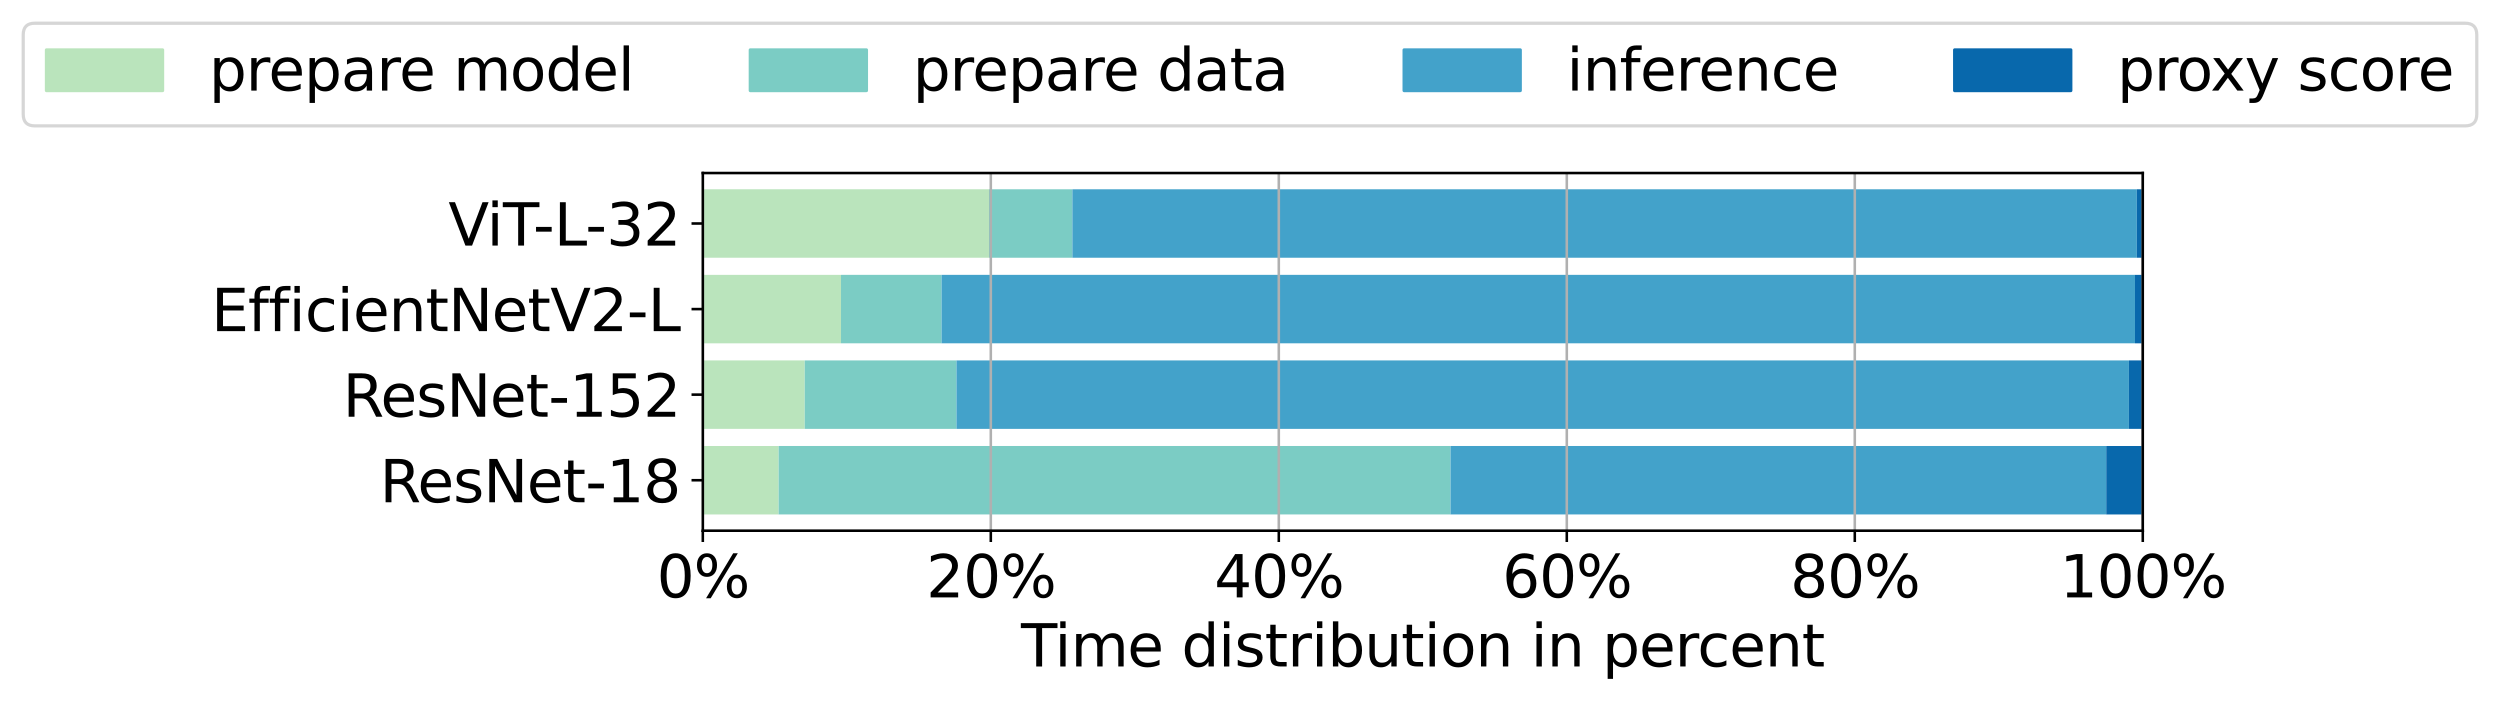 <?xml version="1.0" encoding="utf-8" standalone="no"?>
<!DOCTYPE svg PUBLIC "-//W3C//DTD SVG 1.1//EN"
  "http://www.w3.org/Graphics/SVG/1.1/DTD/svg11.dtd">
<svg xmlns:xlink="http://www.w3.org/1999/xlink" width="775.018pt" height="217.561pt" viewBox="0 0 775.018 217.561" xmlns="http://www.w3.org/2000/svg" version="1.1">
 <defs>
  <style type="text/css">*{stroke-linejoin: round; stroke-linecap: butt}</style>
 </defs>
 <g id="figure_1">
  <g id="patch_1">
   <path d="M 0 217.561 
L 775.018 217.561 
L 775.018 0 
L 0 0 
z
" style="fill: #ffffff"/>
  </g>
  <g id="axes_1">
   <g id="patch_2">
    <path d="M 217.877 164.52 
L 664.277 164.52 
L 664.277 53.64 
L 217.877 53.64 
z
" style="fill: #ffffff"/>
   </g>
   <g id="patch_3">
    <path d="M 217.877 159.48 
L 241.378 159.48 
L 241.378 138.259 
L 217.877 138.259 
z
" clip-path="url(#peed192c990)" style="fill: #bae4bc"/>
   </g>
   <g id="patch_4">
    <path d="M 241.378 159.48 
L 449.675 159.48 
L 449.675 138.259 
L 241.378 138.259 
z
" clip-path="url(#peed192c990)" style="fill: #7bccc4"/>
   </g>
   <g id="patch_5">
    <path d="M 449.675 159.48 
L 652.95 159.48 
L 652.95 138.259 
L 449.675 138.259 
z
" clip-path="url(#peed192c990)" style="fill: #43a2ca"/>
   </g>
   <g id="patch_6">
    <path d="M 652.95 159.48 
L 664.277 159.48 
L 664.277 138.259 
L 652.95 138.259 
z
" clip-path="url(#peed192c990)" style="fill: #0868ac"/>
   </g>
   <g id="patch_7">
    <path d="M 217.877 132.954 
L 249.469 132.954 
L 249.469 111.733 
L 217.877 111.733 
z
" clip-path="url(#peed192c990)" style="fill: #bae4bc"/>
   </g>
   <g id="patch_8">
    <path d="M 249.469 132.954 
L 296.512 132.954 
L 296.512 111.733 
L 249.469 111.733 
z
" clip-path="url(#peed192c990)" style="fill: #7bccc4"/>
   </g>
   <g id="patch_9">
    <path d="M 296.512 132.954 
L 659.978 132.954 
L 659.978 111.733 
L 296.512 111.733 
z
" clip-path="url(#peed192c990)" style="fill: #43a2ca"/>
   </g>
   <g id="patch_10">
    <path d="M 659.978 132.954 
L 664.277 132.954 
L 664.277 111.733 
L 659.978 111.733 
z
" clip-path="url(#peed192c990)" style="fill: #0868ac"/>
   </g>
   <g id="patch_11">
    <path d="M 217.877 106.427 
L 260.719 106.427 
L 260.719 85.206 
L 217.877 85.206 
z
" clip-path="url(#peed192c990)" style="fill: #bae4bc"/>
   </g>
   <g id="patch_12">
    <path d="M 260.719 106.427 
L 291.889 106.427 
L 291.889 85.206 
L 260.719 85.206 
z
" clip-path="url(#peed192c990)" style="fill: #7bccc4"/>
   </g>
   <g id="patch_13">
    <path d="M 291.889 106.427 
L 661.858 106.427 
L 661.858 85.206 
L 291.889 85.206 
z
" clip-path="url(#peed192c990)" style="fill: #43a2ca"/>
   </g>
   <g id="patch_14">
    <path d="M 661.858 106.427 
L 664.277 106.427 
L 664.277 85.206 
L 661.858 85.206 
z
" clip-path="url(#peed192c990)" style="fill: #0868ac"/>
   </g>
   <g id="patch_15">
    <path d="M 217.877 79.901 
L 306.599 79.901 
L 306.599 58.68 
L 217.877 58.68 
z
" clip-path="url(#peed192c990)" style="fill: #bae4bc"/>
   </g>
   <g id="patch_16">
    <path d="M 306.599 79.901 
L 332.446 79.901 
L 332.446 58.68 
L 306.599 58.68 
z
" clip-path="url(#peed192c990)" style="fill: #7bccc4"/>
   </g>
   <g id="patch_17">
    <path d="M 332.446 79.901 
L 662.428 79.901 
L 662.428 58.68 
L 332.446 58.68 
z
" clip-path="url(#peed192c990)" style="fill: #43a2ca"/>
   </g>
   <g id="patch_18">
    <path d="M 662.428 79.901 
L 664.277 79.901 
L 664.277 58.68 
L 662.428 58.68 
z
" clip-path="url(#peed192c990)" style="fill: #0868ac"/>
   </g>
   <g id="matplotlib.axis_1">
    <g id="xtick_1">
     <g id="line2d_1">
      <path d="M 217.877 164.52 
L 217.877 53.64 
" clip-path="url(#peed192c990)" style="fill: none; stroke: #b0b0b0; stroke-width: 0.8; stroke-linecap: square"/>
     </g>
     <g id="line2d_2">
      <defs>
       <path id="m936afc2309" d="M 0 0 
L 0 3.5 
" style="stroke: #000000; stroke-width: 0.8"/>
      </defs>
      <g>
       <use xlink:href="#m936afc2309" x="217.877" y="164.52" style="stroke: #000000; stroke-width: 0.8"/>
      </g>
     </g>
     <g id="text_1">
      <!-- 0% -->
      <g transform="translate(203.599 185.197) scale(0.18 -0.18)">
       <defs>
        <path id="DejaVuSans-30" d="M 2034 4250 
Q 1547 4250 1301 3770 
Q 1056 3291 1056 2328 
Q 1056 1369 1301 889 
Q 1547 409 2034 409 
Q 2525 409 2770 889 
Q 3016 1369 3016 2328 
Q 3016 3291 2770 3770 
Q 2525 4250 2034 4250 
z
M 2034 4750 
Q 2819 4750 3233 4129 
Q 3647 3509 3647 2328 
Q 3647 1150 3233 529 
Q 2819 -91 2034 -91 
Q 1250 -91 836 529 
Q 422 1150 422 2328 
Q 422 3509 836 4129 
Q 1250 4750 2034 4750 
z
" transform="scale(0.016)"/>
        <path id="DejaVuSans-25" d="M 4653 2053 
Q 4381 2053 4226 1822 
Q 4072 1591 4072 1178 
Q 4072 772 4226 539 
Q 4381 306 4653 306 
Q 4919 306 5073 539 
Q 5228 772 5228 1178 
Q 5228 1588 5073 1820 
Q 4919 2053 4653 2053 
z
M 4653 2450 
Q 5147 2450 5437 2106 
Q 5728 1763 5728 1178 
Q 5728 594 5436 251 
Q 5144 -91 4653 -91 
Q 4153 -91 3862 251 
Q 3572 594 3572 1178 
Q 3572 1766 3864 2108 
Q 4156 2450 4653 2450 
z
M 1428 4353 
Q 1159 4353 1004 4120 
Q 850 3888 850 3481 
Q 850 3069 1003 2837 
Q 1156 2606 1428 2606 
Q 1700 2606 1854 2837 
Q 2009 3069 2009 3481 
Q 2009 3884 1853 4118 
Q 1697 4353 1428 4353 
z
M 4250 4750 
L 4750 4750 
L 1831 -91 
L 1331 -91 
L 4250 4750 
z
M 1428 4750 
Q 1922 4750 2215 4408 
Q 2509 4066 2509 3481 
Q 2509 2891 2217 2550 
Q 1925 2209 1428 2209 
Q 931 2209 642 2551 
Q 353 2894 353 3481 
Q 353 4063 643 4406 
Q 934 4750 1428 4750 
z
" transform="scale(0.016)"/>
       </defs>
       <use xlink:href="#DejaVuSans-30"/>
       <use xlink:href="#DejaVuSans-25" x="63.623"/>
      </g>
     </g>
    </g>
    <g id="xtick_2">
     <g id="line2d_3">
      <path d="M 307.157 164.52 
L 307.157 53.64 
" clip-path="url(#peed192c990)" style="fill: none; stroke: #b0b0b0; stroke-width: 0.8; stroke-linecap: square"/>
     </g>
     <g id="line2d_4">
      <g>
       <use xlink:href="#m936afc2309" x="307.157" y="164.52" style="stroke: #000000; stroke-width: 0.8"/>
      </g>
     </g>
     <g id="text_2">
      <!-- 20% -->
      <g transform="translate(287.153 185.197) scale(0.18 -0.18)">
       <defs>
        <path id="DejaVuSans-32" d="M 1228 531 
L 3431 531 
L 3431 0 
L 469 0 
L 469 531 
Q 828 903 1448 1529 
Q 2069 2156 2228 2338 
Q 2531 2678 2651 2914 
Q 2772 3150 2772 3378 
Q 2772 3750 2511 3984 
Q 2250 4219 1831 4219 
Q 1534 4219 1204 4116 
Q 875 4013 500 3803 
L 500 4441 
Q 881 4594 1212 4672 
Q 1544 4750 1819 4750 
Q 2544 4750 2975 4387 
Q 3406 4025 3406 3419 
Q 3406 3131 3298 2873 
Q 3191 2616 2906 2266 
Q 2828 2175 2409 1742 
Q 1991 1309 1228 531 
z
" transform="scale(0.016)"/>
       </defs>
       <use xlink:href="#DejaVuSans-32"/>
       <use xlink:href="#DejaVuSans-30" x="63.623"/>
       <use xlink:href="#DejaVuSans-25" x="127.246"/>
      </g>
     </g>
    </g>
    <g id="xtick_3">
     <g id="line2d_5">
      <path d="M 396.437 164.52 
L 396.437 53.64 
" clip-path="url(#peed192c990)" style="fill: none; stroke: #b0b0b0; stroke-width: 0.8; stroke-linecap: square"/>
     </g>
     <g id="line2d_6">
      <g>
       <use xlink:href="#m936afc2309" x="396.437" y="164.52" style="stroke: #000000; stroke-width: 0.8"/>
      </g>
     </g>
     <g id="text_3">
      <!-- 40% -->
      <g transform="translate(376.433 185.197) scale(0.18 -0.18)">
       <defs>
        <path id="DejaVuSans-34" d="M 2419 4116 
L 825 1625 
L 2419 1625 
L 2419 4116 
z
M 2253 4666 
L 3047 4666 
L 3047 1625 
L 3713 1625 
L 3713 1100 
L 3047 1100 
L 3047 0 
L 2419 0 
L 2419 1100 
L 313 1100 
L 313 1709 
L 2253 4666 
z
" transform="scale(0.016)"/>
       </defs>
       <use xlink:href="#DejaVuSans-34"/>
       <use xlink:href="#DejaVuSans-30" x="63.623"/>
       <use xlink:href="#DejaVuSans-25" x="127.246"/>
      </g>
     </g>
    </g>
    <g id="xtick_4">
     <g id="line2d_7">
      <path d="M 485.717 164.52 
L 485.717 53.64 
" clip-path="url(#peed192c990)" style="fill: none; stroke: #b0b0b0; stroke-width: 0.8; stroke-linecap: square"/>
     </g>
     <g id="line2d_8">
      <g>
       <use xlink:href="#m936afc2309" x="485.717" y="164.52" style="stroke: #000000; stroke-width: 0.8"/>
      </g>
     </g>
     <g id="text_4">
      <!-- 60% -->
      <g transform="translate(465.713 185.197) scale(0.18 -0.18)">
       <defs>
        <path id="DejaVuSans-36" d="M 2113 2584 
Q 1688 2584 1439 2293 
Q 1191 2003 1191 1497 
Q 1191 994 1439 701 
Q 1688 409 2113 409 
Q 2538 409 2786 701 
Q 3034 994 3034 1497 
Q 3034 2003 2786 2293 
Q 2538 2584 2113 2584 
z
M 3366 4563 
L 3366 3988 
Q 3128 4100 2886 4159 
Q 2644 4219 2406 4219 
Q 1781 4219 1451 3797 
Q 1122 3375 1075 2522 
Q 1259 2794 1537 2939 
Q 1816 3084 2150 3084 
Q 2853 3084 3261 2657 
Q 3669 2231 3669 1497 
Q 3669 778 3244 343 
Q 2819 -91 2113 -91 
Q 1303 -91 875 529 
Q 447 1150 447 2328 
Q 447 3434 972 4092 
Q 1497 4750 2381 4750 
Q 2619 4750 2861 4703 
Q 3103 4656 3366 4563 
z
" transform="scale(0.016)"/>
       </defs>
       <use xlink:href="#DejaVuSans-36"/>
       <use xlink:href="#DejaVuSans-30" x="63.623"/>
       <use xlink:href="#DejaVuSans-25" x="127.246"/>
      </g>
     </g>
    </g>
    <g id="xtick_5">
     <g id="line2d_9">
      <path d="M 574.997 164.52 
L 574.997 53.64 
" clip-path="url(#peed192c990)" style="fill: none; stroke: #b0b0b0; stroke-width: 0.8; stroke-linecap: square"/>
     </g>
     <g id="line2d_10">
      <g>
       <use xlink:href="#m936afc2309" x="574.997" y="164.52" style="stroke: #000000; stroke-width: 0.8"/>
      </g>
     </g>
     <g id="text_5">
      <!-- 80% -->
      <g transform="translate(554.993 185.197) scale(0.18 -0.18)">
       <defs>
        <path id="DejaVuSans-38" d="M 2034 2216 
Q 1584 2216 1326 1975 
Q 1069 1734 1069 1313 
Q 1069 891 1326 650 
Q 1584 409 2034 409 
Q 2484 409 2743 651 
Q 3003 894 3003 1313 
Q 3003 1734 2745 1975 
Q 2488 2216 2034 2216 
z
M 1403 2484 
Q 997 2584 770 2862 
Q 544 3141 544 3541 
Q 544 4100 942 4425 
Q 1341 4750 2034 4750 
Q 2731 4750 3128 4425 
Q 3525 4100 3525 3541 
Q 3525 3141 3298 2862 
Q 3072 2584 2669 2484 
Q 3125 2378 3379 2068 
Q 3634 1759 3634 1313 
Q 3634 634 3220 271 
Q 2806 -91 2034 -91 
Q 1263 -91 848 271 
Q 434 634 434 1313 
Q 434 1759 690 2068 
Q 947 2378 1403 2484 
z
M 1172 3481 
Q 1172 3119 1398 2916 
Q 1625 2713 2034 2713 
Q 2441 2713 2670 2916 
Q 2900 3119 2900 3481 
Q 2900 3844 2670 4047 
Q 2441 4250 2034 4250 
Q 1625 4250 1398 4047 
Q 1172 3844 1172 3481 
z
" transform="scale(0.016)"/>
       </defs>
       <use xlink:href="#DejaVuSans-38"/>
       <use xlink:href="#DejaVuSans-30" x="63.623"/>
       <use xlink:href="#DejaVuSans-25" x="127.246"/>
      </g>
     </g>
    </g>
    <g id="xtick_6">
     <g id="line2d_11">
      <path d="M 664.277 164.52 
L 664.277 53.64 
" clip-path="url(#peed192c990)" style="fill: none; stroke: #b0b0b0; stroke-width: 0.8; stroke-linecap: square"/>
     </g>
     <g id="line2d_12">
      <g>
       <use xlink:href="#m936afc2309" x="664.277" y="164.52" style="stroke: #000000; stroke-width: 0.8"/>
      </g>
     </g>
     <g id="text_6">
      <!-- 100% -->
      <g transform="translate(638.547 185.197) scale(0.18 -0.18)">
       <defs>
        <path id="DejaVuSans-31" d="M 794 531 
L 1825 531 
L 1825 4091 
L 703 3866 
L 703 4441 
L 1819 4666 
L 2450 4666 
L 2450 531 
L 3481 531 
L 3481 0 
L 794 0 
L 794 531 
z
" transform="scale(0.016)"/>
       </defs>
       <use xlink:href="#DejaVuSans-31"/>
       <use xlink:href="#DejaVuSans-30" x="63.623"/>
       <use xlink:href="#DejaVuSans-30" x="127.246"/>
       <use xlink:href="#DejaVuSans-25" x="190.869"/>
      </g>
     </g>
    </g>
    <g id="text_7">
     <!-- Time distribution in percent -->
     <g transform="translate(316.517 206.618) scale(0.18 -0.18)">
      <defs>
       <path id="DejaVuSans-54" d="M -19 4666 
L 3928 4666 
L 3928 4134 
L 2272 4134 
L 2272 0 
L 1638 0 
L 1638 4134 
L -19 4134 
L -19 4666 
z
" transform="scale(0.016)"/>
       <path id="DejaVuSans-69" d="M 603 3500 
L 1178 3500 
L 1178 0 
L 603 0 
L 603 3500 
z
M 603 4863 
L 1178 4863 
L 1178 4134 
L 603 4134 
L 603 4863 
z
" transform="scale(0.016)"/>
       <path id="DejaVuSans-6d" d="M 3328 2828 
Q 3544 3216 3844 3400 
Q 4144 3584 4550 3584 
Q 5097 3584 5394 3201 
Q 5691 2819 5691 2113 
L 5691 0 
L 5113 0 
L 5113 2094 
Q 5113 2597 4934 2840 
Q 4756 3084 4391 3084 
Q 3944 3084 3684 2787 
Q 3425 2491 3425 1978 
L 3425 0 
L 2847 0 
L 2847 2094 
Q 2847 2600 2669 2842 
Q 2491 3084 2119 3084 
Q 1678 3084 1418 2786 
Q 1159 2488 1159 1978 
L 1159 0 
L 581 0 
L 581 3500 
L 1159 3500 
L 1159 2956 
Q 1356 3278 1631 3431 
Q 1906 3584 2284 3584 
Q 2666 3584 2933 3390 
Q 3200 3197 3328 2828 
z
" transform="scale(0.016)"/>
       <path id="DejaVuSans-65" d="M 3597 1894 
L 3597 1613 
L 953 1613 
Q 991 1019 1311 708 
Q 1631 397 2203 397 
Q 2534 397 2845 478 
Q 3156 559 3463 722 
L 3463 178 
Q 3153 47 2828 -22 
Q 2503 -91 2169 -91 
Q 1331 -91 842 396 
Q 353 884 353 1716 
Q 353 2575 817 3079 
Q 1281 3584 2069 3584 
Q 2775 3584 3186 3129 
Q 3597 2675 3597 1894 
z
M 3022 2063 
Q 3016 2534 2758 2815 
Q 2500 3097 2075 3097 
Q 1594 3097 1305 2825 
Q 1016 2553 972 2059 
L 3022 2063 
z
" transform="scale(0.016)"/>
       <path id="DejaVuSans-20" transform="scale(0.016)"/>
       <path id="DejaVuSans-64" d="M 2906 2969 
L 2906 4863 
L 3481 4863 
L 3481 0 
L 2906 0 
L 2906 525 
Q 2725 213 2448 61 
Q 2172 -91 1784 -91 
Q 1150 -91 751 415 
Q 353 922 353 1747 
Q 353 2572 751 3078 
Q 1150 3584 1784 3584 
Q 2172 3584 2448 3432 
Q 2725 3281 2906 2969 
z
M 947 1747 
Q 947 1113 1208 752 
Q 1469 391 1925 391 
Q 2381 391 2643 752 
Q 2906 1113 2906 1747 
Q 2906 2381 2643 2742 
Q 2381 3103 1925 3103 
Q 1469 3103 1208 2742 
Q 947 2381 947 1747 
z
" transform="scale(0.016)"/>
       <path id="DejaVuSans-73" d="M 2834 3397 
L 2834 2853 
Q 2591 2978 2328 3040 
Q 2066 3103 1784 3103 
Q 1356 3103 1142 2972 
Q 928 2841 928 2578 
Q 928 2378 1081 2264 
Q 1234 2150 1697 2047 
L 1894 2003 
Q 2506 1872 2764 1633 
Q 3022 1394 3022 966 
Q 3022 478 2636 193 
Q 2250 -91 1575 -91 
Q 1294 -91 989 -36 
Q 684 19 347 128 
L 347 722 
Q 666 556 975 473 
Q 1284 391 1588 391 
Q 1994 391 2212 530 
Q 2431 669 2431 922 
Q 2431 1156 2273 1281 
Q 2116 1406 1581 1522 
L 1381 1569 
Q 847 1681 609 1914 
Q 372 2147 372 2553 
Q 372 3047 722 3315 
Q 1072 3584 1716 3584 
Q 2034 3584 2315 3537 
Q 2597 3491 2834 3397 
z
" transform="scale(0.016)"/>
       <path id="DejaVuSans-74" d="M 1172 4494 
L 1172 3500 
L 2356 3500 
L 2356 3053 
L 1172 3053 
L 1172 1153 
Q 1172 725 1289 603 
Q 1406 481 1766 481 
L 2356 481 
L 2356 0 
L 1766 0 
Q 1100 0 847 248 
Q 594 497 594 1153 
L 594 3053 
L 172 3053 
L 172 3500 
L 594 3500 
L 594 4494 
L 1172 4494 
z
" transform="scale(0.016)"/>
       <path id="DejaVuSans-72" d="M 2631 2963 
Q 2534 3019 2420 3045 
Q 2306 3072 2169 3072 
Q 1681 3072 1420 2755 
Q 1159 2438 1159 1844 
L 1159 0 
L 581 0 
L 581 3500 
L 1159 3500 
L 1159 2956 
Q 1341 3275 1631 3429 
Q 1922 3584 2338 3584 
Q 2397 3584 2469 3576 
Q 2541 3569 2628 3553 
L 2631 2963 
z
" transform="scale(0.016)"/>
       <path id="DejaVuSans-62" d="M 3116 1747 
Q 3116 2381 2855 2742 
Q 2594 3103 2138 3103 
Q 1681 3103 1420 2742 
Q 1159 2381 1159 1747 
Q 1159 1113 1420 752 
Q 1681 391 2138 391 
Q 2594 391 2855 752 
Q 3116 1113 3116 1747 
z
M 1159 2969 
Q 1341 3281 1617 3432 
Q 1894 3584 2278 3584 
Q 2916 3584 3314 3078 
Q 3713 2572 3713 1747 
Q 3713 922 3314 415 
Q 2916 -91 2278 -91 
Q 1894 -91 1617 61 
Q 1341 213 1159 525 
L 1159 0 
L 581 0 
L 581 4863 
L 1159 4863 
L 1159 2969 
z
" transform="scale(0.016)"/>
       <path id="DejaVuSans-75" d="M 544 1381 
L 544 3500 
L 1119 3500 
L 1119 1403 
Q 1119 906 1312 657 
Q 1506 409 1894 409 
Q 2359 409 2629 706 
Q 2900 1003 2900 1516 
L 2900 3500 
L 3475 3500 
L 3475 0 
L 2900 0 
L 2900 538 
Q 2691 219 2414 64 
Q 2138 -91 1772 -91 
Q 1169 -91 856 284 
Q 544 659 544 1381 
z
M 1991 3584 
L 1991 3584 
z
" transform="scale(0.016)"/>
       <path id="DejaVuSans-6f" d="M 1959 3097 
Q 1497 3097 1228 2736 
Q 959 2375 959 1747 
Q 959 1119 1226 758 
Q 1494 397 1959 397 
Q 2419 397 2687 759 
Q 2956 1122 2956 1747 
Q 2956 2369 2687 2733 
Q 2419 3097 1959 3097 
z
M 1959 3584 
Q 2709 3584 3137 3096 
Q 3566 2609 3566 1747 
Q 3566 888 3137 398 
Q 2709 -91 1959 -91 
Q 1206 -91 779 398 
Q 353 888 353 1747 
Q 353 2609 779 3096 
Q 1206 3584 1959 3584 
z
" transform="scale(0.016)"/>
       <path id="DejaVuSans-6e" d="M 3513 2113 
L 3513 0 
L 2938 0 
L 2938 2094 
Q 2938 2591 2744 2837 
Q 2550 3084 2163 3084 
Q 1697 3084 1428 2787 
Q 1159 2491 1159 1978 
L 1159 0 
L 581 0 
L 581 3500 
L 1159 3500 
L 1159 2956 
Q 1366 3272 1645 3428 
Q 1925 3584 2291 3584 
Q 2894 3584 3203 3211 
Q 3513 2838 3513 2113 
z
" transform="scale(0.016)"/>
       <path id="DejaVuSans-70" d="M 1159 525 
L 1159 -1331 
L 581 -1331 
L 581 3500 
L 1159 3500 
L 1159 2969 
Q 1341 3281 1617 3432 
Q 1894 3584 2278 3584 
Q 2916 3584 3314 3078 
Q 3713 2572 3713 1747 
Q 3713 922 3314 415 
Q 2916 -91 2278 -91 
Q 1894 -91 1617 61 
Q 1341 213 1159 525 
z
M 3116 1747 
Q 3116 2381 2855 2742 
Q 2594 3103 2138 3103 
Q 1681 3103 1420 2742 
Q 1159 2381 1159 1747 
Q 1159 1113 1420 752 
Q 1681 391 2138 391 
Q 2594 391 2855 752 
Q 3116 1113 3116 1747 
z
" transform="scale(0.016)"/>
       <path id="DejaVuSans-63" d="M 3122 3366 
L 3122 2828 
Q 2878 2963 2633 3030 
Q 2388 3097 2138 3097 
Q 1578 3097 1268 2742 
Q 959 2388 959 1747 
Q 959 1106 1268 751 
Q 1578 397 2138 397 
Q 2388 397 2633 464 
Q 2878 531 3122 666 
L 3122 134 
Q 2881 22 2623 -34 
Q 2366 -91 2075 -91 
Q 1284 -91 818 406 
Q 353 903 353 1747 
Q 353 2603 823 3093 
Q 1294 3584 2113 3584 
Q 2378 3584 2631 3529 
Q 2884 3475 3122 3366 
z
" transform="scale(0.016)"/>
      </defs>
      <use xlink:href="#DejaVuSans-54"/>
      <use xlink:href="#DejaVuSans-69" x="57.959"/>
      <use xlink:href="#DejaVuSans-6d" x="85.742"/>
      <use xlink:href="#DejaVuSans-65" x="183.154"/>
      <use xlink:href="#DejaVuSans-20" x="244.678"/>
      <use xlink:href="#DejaVuSans-64" x="276.465"/>
      <use xlink:href="#DejaVuSans-69" x="339.941"/>
      <use xlink:href="#DejaVuSans-73" x="367.725"/>
      <use xlink:href="#DejaVuSans-74" x="419.824"/>
      <use xlink:href="#DejaVuSans-72" x="459.033"/>
      <use xlink:href="#DejaVuSans-69" x="500.146"/>
      <use xlink:href="#DejaVuSans-62" x="527.93"/>
      <use xlink:href="#DejaVuSans-75" x="591.406"/>
      <use xlink:href="#DejaVuSans-74" x="654.785"/>
      <use xlink:href="#DejaVuSans-69" x="693.994"/>
      <use xlink:href="#DejaVuSans-6f" x="721.777"/>
      <use xlink:href="#DejaVuSans-6e" x="782.959"/>
      <use xlink:href="#DejaVuSans-20" x="846.338"/>
      <use xlink:href="#DejaVuSans-69" x="878.125"/>
      <use xlink:href="#DejaVuSans-6e" x="905.908"/>
      <use xlink:href="#DejaVuSans-20" x="969.287"/>
      <use xlink:href="#DejaVuSans-70" x="1001.074"/>
      <use xlink:href="#DejaVuSans-65" x="1064.551"/>
      <use xlink:href="#DejaVuSans-72" x="1126.074"/>
      <use xlink:href="#DejaVuSans-63" x="1164.938"/>
      <use xlink:href="#DejaVuSans-65" x="1219.918"/>
      <use xlink:href="#DejaVuSans-6e" x="1281.441"/>
      <use xlink:href="#DejaVuSans-74" x="1344.82"/>
     </g>
    </g>
   </g>
   <g id="matplotlib.axis_2">
    <g id="ytick_1">
     <g id="line2d_13">
      <defs>
       <path id="m3fc68527ee" d="M 0 0 
L -3.5 0 
" style="stroke: #000000; stroke-width: 0.8"/>
      </defs>
      <g>
       <use xlink:href="#m3fc68527ee" x="217.877" y="148.869" style="stroke: #000000; stroke-width: 0.8"/>
      </g>
     </g>
     <g id="text_8">
      <!-- ResNet-18 -->
      <g transform="translate(117.73 155.708) scale(0.18 -0.18)">
       <defs>
        <path id="DejaVuSans-52" d="M 2841 2188 
Q 3044 2119 3236 1894 
Q 3428 1669 3622 1275 
L 4263 0 
L 3584 0 
L 2988 1197 
Q 2756 1666 2539 1819 
Q 2322 1972 1947 1972 
L 1259 1972 
L 1259 0 
L 628 0 
L 628 4666 
L 2053 4666 
Q 2853 4666 3247 4331 
Q 3641 3997 3641 3322 
Q 3641 2881 3436 2590 
Q 3231 2300 2841 2188 
z
M 1259 4147 
L 1259 2491 
L 2053 2491 
Q 2509 2491 2742 2702 
Q 2975 2913 2975 3322 
Q 2975 3731 2742 3939 
Q 2509 4147 2053 4147 
L 1259 4147 
z
" transform="scale(0.016)"/>
        <path id="DejaVuSans-4e" d="M 628 4666 
L 1478 4666 
L 3547 763 
L 3547 4666 
L 4159 4666 
L 4159 0 
L 3309 0 
L 1241 3903 
L 1241 0 
L 628 0 
L 628 4666 
z
" transform="scale(0.016)"/>
        <path id="DejaVuSans-2d" d="M 313 2009 
L 1997 2009 
L 1997 1497 
L 313 1497 
L 313 2009 
z
" transform="scale(0.016)"/>
       </defs>
       <use xlink:href="#DejaVuSans-52"/>
       <use xlink:href="#DejaVuSans-65" x="64.982"/>
       <use xlink:href="#DejaVuSans-73" x="126.506"/>
       <use xlink:href="#DejaVuSans-4e" x="178.605"/>
       <use xlink:href="#DejaVuSans-65" x="253.41"/>
       <use xlink:href="#DejaVuSans-74" x="314.934"/>
       <use xlink:href="#DejaVuSans-2d" x="354.143"/>
       <use xlink:href="#DejaVuSans-31" x="390.227"/>
       <use xlink:href="#DejaVuSans-38" x="453.85"/>
      </g>
     </g>
    </g>
    <g id="ytick_2">
     <g id="line2d_14">
      <g>
       <use xlink:href="#m3fc68527ee" x="217.877" y="122.343" style="stroke: #000000; stroke-width: 0.8"/>
      </g>
     </g>
     <g id="text_9">
      <!-- ResNet-152 -->
      <g transform="translate(106.277 129.182) scale(0.18 -0.18)">
       <defs>
        <path id="DejaVuSans-35" d="M 691 4666 
L 3169 4666 
L 3169 4134 
L 1269 4134 
L 1269 2991 
Q 1406 3038 1543 3061 
Q 1681 3084 1819 3084 
Q 2600 3084 3056 2656 
Q 3513 2228 3513 1497 
Q 3513 744 3044 326 
Q 2575 -91 1722 -91 
Q 1428 -91 1123 -41 
Q 819 9 494 109 
L 494 744 
Q 775 591 1075 516 
Q 1375 441 1709 441 
Q 2250 441 2565 725 
Q 2881 1009 2881 1497 
Q 2881 1984 2565 2268 
Q 2250 2553 1709 2553 
Q 1456 2553 1204 2497 
Q 953 2441 691 2322 
L 691 4666 
z
" transform="scale(0.016)"/>
       </defs>
       <use xlink:href="#DejaVuSans-52"/>
       <use xlink:href="#DejaVuSans-65" x="64.982"/>
       <use xlink:href="#DejaVuSans-73" x="126.506"/>
       <use xlink:href="#DejaVuSans-4e" x="178.605"/>
       <use xlink:href="#DejaVuSans-65" x="253.41"/>
       <use xlink:href="#DejaVuSans-74" x="314.934"/>
       <use xlink:href="#DejaVuSans-2d" x="354.143"/>
       <use xlink:href="#DejaVuSans-31" x="390.227"/>
       <use xlink:href="#DejaVuSans-35" x="453.85"/>
       <use xlink:href="#DejaVuSans-32" x="517.473"/>
      </g>
     </g>
    </g>
    <g id="ytick_3">
     <g id="line2d_15">
      <g>
       <use xlink:href="#m3fc68527ee" x="217.877" y="95.817" style="stroke: #000000; stroke-width: 0.8"/>
      </g>
     </g>
     <g id="text_10">
      <!-- EfficientNetV2-L -->
      <g transform="translate(65.505 102.655) scale(0.18 -0.18)">
       <defs>
        <path id="DejaVuSans-45" d="M 628 4666 
L 3578 4666 
L 3578 4134 
L 1259 4134 
L 1259 2753 
L 3481 2753 
L 3481 2222 
L 1259 2222 
L 1259 531 
L 3634 531 
L 3634 0 
L 628 0 
L 628 4666 
z
" transform="scale(0.016)"/>
        <path id="DejaVuSans-66" d="M 2375 4863 
L 2375 4384 
L 1825 4384 
Q 1516 4384 1395 4259 
Q 1275 4134 1275 3809 
L 1275 3500 
L 2222 3500 
L 2222 3053 
L 1275 3053 
L 1275 0 
L 697 0 
L 697 3053 
L 147 3053 
L 147 3500 
L 697 3500 
L 697 3744 
Q 697 4328 969 4595 
Q 1241 4863 1831 4863 
L 2375 4863 
z
" transform="scale(0.016)"/>
        <path id="DejaVuSans-56" d="M 1831 0 
L 50 4666 
L 709 4666 
L 2188 738 
L 3669 4666 
L 4325 4666 
L 2547 0 
L 1831 0 
z
" transform="scale(0.016)"/>
        <path id="DejaVuSans-4c" d="M 628 4666 
L 1259 4666 
L 1259 531 
L 3531 531 
L 3531 0 
L 628 0 
L 628 4666 
z
" transform="scale(0.016)"/>
       </defs>
       <use xlink:href="#DejaVuSans-45"/>
       <use xlink:href="#DejaVuSans-66" x="63.184"/>
       <use xlink:href="#DejaVuSans-66" x="98.389"/>
       <use xlink:href="#DejaVuSans-69" x="133.594"/>
       <use xlink:href="#DejaVuSans-63" x="161.377"/>
       <use xlink:href="#DejaVuSans-69" x="216.357"/>
       <use xlink:href="#DejaVuSans-65" x="244.141"/>
       <use xlink:href="#DejaVuSans-6e" x="305.664"/>
       <use xlink:href="#DejaVuSans-74" x="369.043"/>
       <use xlink:href="#DejaVuSans-4e" x="408.252"/>
       <use xlink:href="#DejaVuSans-65" x="483.057"/>
       <use xlink:href="#DejaVuSans-74" x="544.58"/>
       <use xlink:href="#DejaVuSans-56" x="583.789"/>
       <use xlink:href="#DejaVuSans-32" x="652.197"/>
       <use xlink:href="#DejaVuSans-2d" x="715.82"/>
       <use xlink:href="#DejaVuSans-4c" x="751.904"/>
      </g>
     </g>
    </g>
    <g id="ytick_4">
     <g id="line2d_16">
      <g>
       <use xlink:href="#m3fc68527ee" x="217.877" y="69.291" style="stroke: #000000; stroke-width: 0.8"/>
      </g>
     </g>
     <g id="text_11">
      <!-- ViT-L-32 -->
      <g transform="translate(139.009 76.129) scale(0.18 -0.18)">
       <defs>
        <path id="DejaVuSans-33" d="M 2597 2516 
Q 3050 2419 3304 2112 
Q 3559 1806 3559 1356 
Q 3559 666 3084 287 
Q 2609 -91 1734 -91 
Q 1441 -91 1130 -33 
Q 819 25 488 141 
L 488 750 
Q 750 597 1062 519 
Q 1375 441 1716 441 
Q 2309 441 2620 675 
Q 2931 909 2931 1356 
Q 2931 1769 2642 2001 
Q 2353 2234 1838 2234 
L 1294 2234 
L 1294 2753 
L 1863 2753 
Q 2328 2753 2575 2939 
Q 2822 3125 2822 3475 
Q 2822 3834 2567 4026 
Q 2313 4219 1838 4219 
Q 1578 4219 1281 4162 
Q 984 4106 628 3988 
L 628 4550 
Q 988 4650 1302 4700 
Q 1616 4750 1894 4750 
Q 2613 4750 3031 4423 
Q 3450 4097 3450 3541 
Q 3450 3153 3228 2886 
Q 3006 2619 2597 2516 
z
" transform="scale(0.016)"/>
       </defs>
       <use xlink:href="#DejaVuSans-56"/>
       <use xlink:href="#DejaVuSans-69" x="66.158"/>
       <use xlink:href="#DejaVuSans-54" x="93.941"/>
       <use xlink:href="#DejaVuSans-2d" x="145.9"/>
       <use xlink:href="#DejaVuSans-4c" x="181.984"/>
       <use xlink:href="#DejaVuSans-2d" x="235.947"/>
       <use xlink:href="#DejaVuSans-33" x="272.031"/>
       <use xlink:href="#DejaVuSans-32" x="335.654"/>
      </g>
     </g>
    </g>
   </g>
   <g id="patch_19">
    <path d="M 217.877 164.52 
L 217.877 53.64 
" style="fill: none; stroke: #000000; stroke-width: 0.8; stroke-linejoin: miter; stroke-linecap: square"/>
   </g>
   <g id="patch_20">
    <path d="M 664.277 164.52 
L 664.277 53.64 
" style="fill: none; stroke: #000000; stroke-width: 0.8; stroke-linejoin: miter; stroke-linecap: square"/>
   </g>
   <g id="patch_21">
    <path d="M 217.877 164.52 
L 664.277 164.52 
" style="fill: none; stroke: #000000; stroke-width: 0.8; stroke-linejoin: miter; stroke-linecap: square"/>
   </g>
   <g id="patch_22">
    <path d="M 217.877 53.64 
L 664.277 53.64 
" style="fill: none; stroke: #000000; stroke-width: 0.8; stroke-linejoin: miter; stroke-linecap: square"/>
   </g>
   <g id="legend_1">
    <g id="patch_23">
     <path d="M 10.8 39.021 
L 764.218 39.021 
Q 767.818 39.021 767.818 35.421 
L 767.818 10.8 
Q 767.818 7.2 764.218 7.2 
L 10.8 7.2 
Q 7.2 7.2 7.2 10.8 
L 7.2 35.421 
Q 7.2 39.021 10.8 39.021 
z
" style="fill: #ffffff; opacity: 0.8; stroke: #cccccc; stroke-linejoin: miter"/>
    </g>
    <g id="patch_24">
     <path d="M 14.4 28.077 
L 50.4 28.077 
L 50.4 15.477 
L 14.4 15.477 
z
" style="fill: #bae4bc; stroke: #bae4bc; stroke-linejoin: miter"/>
    </g>
    <g id="text_12">
     <!-- prepare model -->
     <g transform="translate(64.8 28.077) scale(0.18 -0.18)">
      <defs>
       <path id="DejaVuSans-61" d="M 2194 1759 
Q 1497 1759 1228 1600 
Q 959 1441 959 1056 
Q 959 750 1161 570 
Q 1363 391 1709 391 
Q 2188 391 2477 730 
Q 2766 1069 2766 1631 
L 2766 1759 
L 2194 1759 
z
M 3341 1997 
L 3341 0 
L 2766 0 
L 2766 531 
Q 2569 213 2275 61 
Q 1981 -91 1556 -91 
Q 1019 -91 701 211 
Q 384 513 384 1019 
Q 384 1609 779 1909 
Q 1175 2209 1959 2209 
L 2766 2209 
L 2766 2266 
Q 2766 2663 2505 2880 
Q 2244 3097 1772 3097 
Q 1472 3097 1187 3025 
Q 903 2953 641 2809 
L 641 3341 
Q 956 3463 1253 3523 
Q 1550 3584 1831 3584 
Q 2591 3584 2966 3190 
Q 3341 2797 3341 1997 
z
" transform="scale(0.016)"/>
       <path id="DejaVuSans-6c" d="M 603 4863 
L 1178 4863 
L 1178 0 
L 603 0 
L 603 4863 
z
" transform="scale(0.016)"/>
      </defs>
      <use xlink:href="#DejaVuSans-70"/>
      <use xlink:href="#DejaVuSans-72" x="63.477"/>
      <use xlink:href="#DejaVuSans-65" x="102.34"/>
      <use xlink:href="#DejaVuSans-70" x="163.863"/>
      <use xlink:href="#DejaVuSans-61" x="227.34"/>
      <use xlink:href="#DejaVuSans-72" x="288.619"/>
      <use xlink:href="#DejaVuSans-65" x="327.482"/>
      <use xlink:href="#DejaVuSans-20" x="389.006"/>
      <use xlink:href="#DejaVuSans-6d" x="420.793"/>
      <use xlink:href="#DejaVuSans-6f" x="518.205"/>
      <use xlink:href="#DejaVuSans-64" x="579.387"/>
      <use xlink:href="#DejaVuSans-65" x="642.863"/>
      <use xlink:href="#DejaVuSans-6c" x="704.387"/>
     </g>
    </g>
    <g id="patch_25">
     <path d="M 232.597 28.077 
L 268.597 28.077 
L 268.597 15.477 
L 232.597 15.477 
z
" style="fill: #7bccc4; stroke: #7bccc4; stroke-linejoin: miter"/>
    </g>
    <g id="text_13">
     <!-- prepare data -->
     <g transform="translate(282.997 28.077) scale(0.18 -0.18)">
      <use xlink:href="#DejaVuSans-70"/>
      <use xlink:href="#DejaVuSans-72" x="63.477"/>
      <use xlink:href="#DejaVuSans-65" x="102.34"/>
      <use xlink:href="#DejaVuSans-70" x="163.863"/>
      <use xlink:href="#DejaVuSans-61" x="227.34"/>
      <use xlink:href="#DejaVuSans-72" x="288.619"/>
      <use xlink:href="#DejaVuSans-65" x="327.482"/>
      <use xlink:href="#DejaVuSans-20" x="389.006"/>
      <use xlink:href="#DejaVuSans-64" x="420.793"/>
      <use xlink:href="#DejaVuSans-61" x="484.27"/>
      <use xlink:href="#DejaVuSans-74" x="545.549"/>
      <use xlink:href="#DejaVuSans-61" x="584.758"/>
     </g>
    </g>
    <g id="patch_26">
     <path d="M 435.288 28.077 
L 471.288 28.077 
L 471.288 15.477 
L 435.288 15.477 
z
" style="fill: #43a2ca; stroke: #43a2ca; stroke-linejoin: miter"/>
    </g>
    <g id="text_14">
     <!-- inference -->
     <g transform="translate(485.688 28.077) scale(0.18 -0.18)">
      <use xlink:href="#DejaVuSans-69"/>
      <use xlink:href="#DejaVuSans-6e" x="27.783"/>
      <use xlink:href="#DejaVuSans-66" x="91.162"/>
      <use xlink:href="#DejaVuSans-65" x="126.367"/>
      <use xlink:href="#DejaVuSans-72" x="187.891"/>
      <use xlink:href="#DejaVuSans-65" x="226.754"/>
      <use xlink:href="#DejaVuSans-6e" x="288.277"/>
      <use xlink:href="#DejaVuSans-63" x="351.656"/>
      <use xlink:href="#DejaVuSans-65" x="406.637"/>
     </g>
    </g>
    <g id="patch_27">
     <path d="M 605.959 28.077 
L 641.959 28.077 
L 641.959 15.477 
L 605.959 15.477 
z
" style="fill: #0868ac; stroke: #0868ac; stroke-linejoin: miter"/>
    </g>
    <g id="text_15">
     <!-- proxy score -->
     <g transform="translate(656.359 28.077) scale(0.18 -0.18)">
      <defs>
       <path id="DejaVuSans-78" d="M 3513 3500 
L 2247 1797 
L 3578 0 
L 2900 0 
L 1881 1375 
L 863 0 
L 184 0 
L 1544 1831 
L 300 3500 
L 978 3500 
L 1906 2253 
L 2834 3500 
L 3513 3500 
z
" transform="scale(0.016)"/>
       <path id="DejaVuSans-79" d="M 2059 -325 
Q 1816 -950 1584 -1140 
Q 1353 -1331 966 -1331 
L 506 -1331 
L 506 -850 
L 844 -850 
Q 1081 -850 1212 -737 
Q 1344 -625 1503 -206 
L 1606 56 
L 191 3500 
L 800 3500 
L 1894 763 
L 2988 3500 
L 3597 3500 
L 2059 -325 
z
" transform="scale(0.016)"/>
      </defs>
      <use xlink:href="#DejaVuSans-70"/>
      <use xlink:href="#DejaVuSans-72" x="63.477"/>
      <use xlink:href="#DejaVuSans-6f" x="102.34"/>
      <use xlink:href="#DejaVuSans-78" x="160.396"/>
      <use xlink:href="#DejaVuSans-79" x="219.576"/>
      <use xlink:href="#DejaVuSans-20" x="278.756"/>
      <use xlink:href="#DejaVuSans-73" x="310.543"/>
      <use xlink:href="#DejaVuSans-63" x="362.643"/>
      <use xlink:href="#DejaVuSans-6f" x="417.623"/>
      <use xlink:href="#DejaVuSans-72" x="478.805"/>
      <use xlink:href="#DejaVuSans-65" x="517.668"/>
     </g>
    </g>
   </g>
  </g>
 </g>
 <defs>
  <clipPath id="peed192c990">
   <rect x="217.877" y="53.64" width="446.4" height="110.88"/>
  </clipPath>
 </defs>
</svg>
